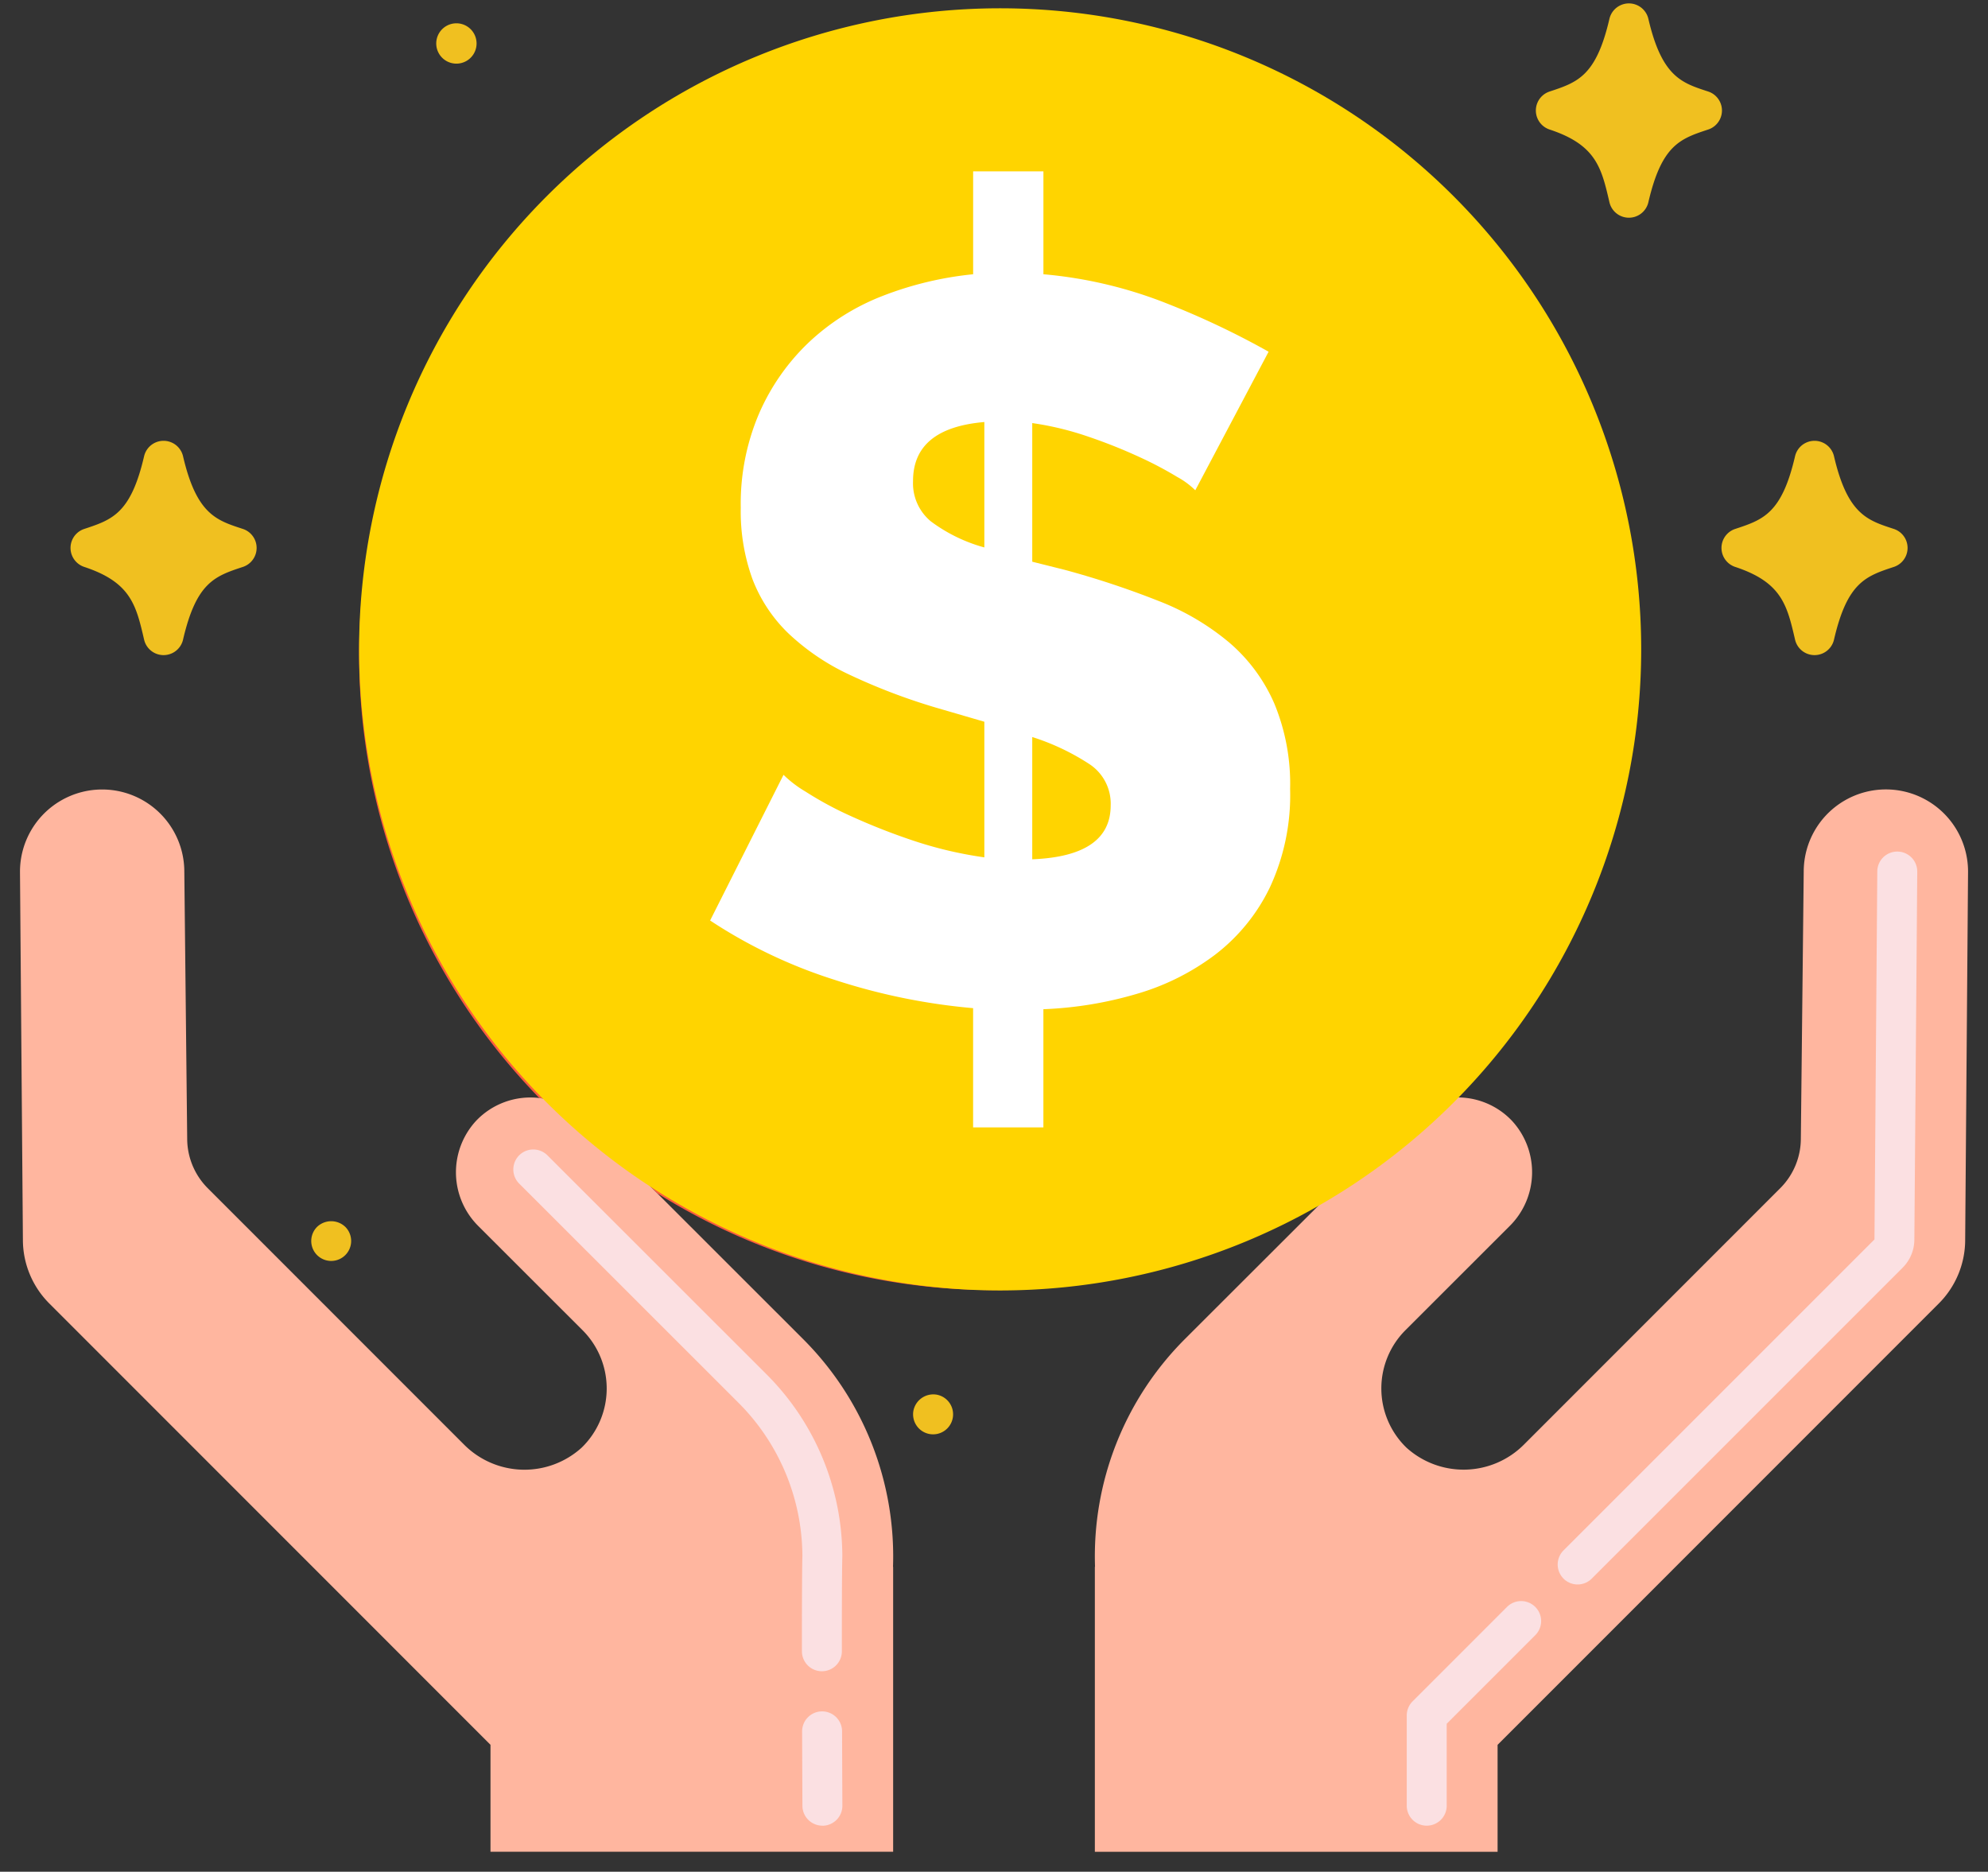 <svg xmlns="http://www.w3.org/2000/svg" width="157.733" height="148.5" viewBox="0 0 157.733 148.5">
  <rect x="0" y="0" width="157.733" height="148.5" fill="#333333" stroke="none"/>
  <g id="Group_55600" data-name="Group 55600" transform="translate(-4207.133 -3078.5)">
    <path id="Path_1292" data-name="Path 1292" d="M149.31,63.785a50.116,50.116,0,0,1-10.723,31.072,50.688,50.688,0,0,1-3.57,4.077,5.881,5.881,0,0,0-3.494,1.7l-5.859,5.859a50.323,50.323,0,0,1-53.444.006l-.013-.006-5.859-5.859a5.881,5.881,0,0,0-3.494-1.7l-.006-.006A50.374,50.374,0,1,1,149.31,63.785Z" transform="translate(4187.065 3066.675)" fill="#fc5d3d"/>
    <path id="Path_1295" data-name="Path 1295" d="M209.9,116.2l-.228,29.208a7.146,7.146,0,0,1-2.1,5.06l-35,35.01v8.485H140.619V171.352h.013a24.377,24.377,0,0,1,7.121-18.06l11.592-11.579,5.859-5.859a5.881,5.881,0,0,1,3.494-1.7,5.945,5.945,0,0,1,5,1.795,6.013,6.013,0,0,1-.184,8.383l-8.256,8.25a6.538,6.538,0,0,0,.082,9.315,6.759,6.759,0,0,0,9.309-.228l20.343-20.349a5.577,5.577,0,0,0,1.642-3.951l.228-21.174a6.519,6.519,0,1,1,13.038,0Z" transform="translate(4153.383 3031.456)" fill="#ffb69f"/>
    <path id="Path_1296" data-name="Path 1296" d="M75.408,171.352v22.607H43.461v-8.485l-35-35.01a7.146,7.146,0,0,1-2.1-5.06L6.13,116.2a6.519,6.519,0,1,1,13.038,0l.228,21.174a5.577,5.577,0,0,0,1.642,3.951l20.343,20.349a6.759,6.759,0,0,0,9.309.228,6.538,6.538,0,0,0,.082-9.315l-8.256-8.25a6.013,6.013,0,0,1-.184-8.383,5.945,5.945,0,0,1,5-1.795,5.881,5.881,0,0,1,3.494,1.7l5.859,5.859.013.006,11.579,11.573a24.377,24.377,0,0,1,7.121,18.06Z" transform="translate(4202.589 3031.456)" fill="#ffb69f"/>
    <g id="Group_55593" data-name="Group 55593" transform="translate(4330.575 3080.349)">
      <path id="Path_1297" data-name="Path 1297" d="M209.894,20.746c-2.22-.734-4.513-1.375-5.8-6.92-1.186,5.108-3.085,6.023-5.8,6.92,4.429,1.464,5.1,3.887,5.8,6.92C205.306,22.437,207.314,21.6,209.894,20.746Z" transform="translate(-198.293 -13.826)" fill="#f0c020"/>
    </g>
    <g id="Group_55594" data-name="Group 55594" transform="translate(4214.311 3115.051)">
      <path id="Path_1298" data-name="Path 1298" d="M26.55,75.47c-2.22-.734-4.513-1.375-5.8-6.92-1.186,5.108-3.085,6.023-5.8,6.92,4.429,1.464,5.1,3.887,5.8,6.92C21.963,77.161,23.97,76.323,26.55,75.47Z" transform="translate(-14.949 -68.55)" fill="#f0c020"/>
    </g>
    <g id="Group_55595" data-name="Group 55595" transform="translate(4345.298 3115.051)">
      <path id="Path_1299" data-name="Path 1299" d="M233.112,75.47c-2.22-.734-4.513-1.375-5.8-6.92-1.186,5.108-3.085,6.023-5.8,6.92,4.429,1.464,5.1,3.887,5.8,6.92C228.525,77.161,230.532,76.323,233.112,75.47Z" transform="translate(-221.511 -68.55)" fill="#f0c020"/>
    </g>
    <path id="Path_1301" data-name="Path 1301" d="M181.228,194.742a1.585,1.585,0,0,1-1.585-1.585V186a1.585,1.585,0,0,1,.464-1.121l7.492-7.492a1.585,1.585,0,0,1,2.242,2.242l-7.028,7.028v6.5A1.585,1.585,0,0,1,181.228,194.742Zm10.856-19.6a1.584,1.584,0,0,1,0-2.242l24.669-24.669.224-29.2a1.585,1.585,0,1,1,3.171.025l-.23,29.164a3.167,3.167,0,0,1-.923,2.247l-24.671,24.671A1.585,1.585,0,0,1,192.084,175.145Z" transform="translate(4139.105 3028.604)" fill="#fbe0e2"/>
    <path id="Path_1302" data-name="Path 1302" d="M92.376,208.371a1.586,1.586,0,0,1-1.585-1.578s-.013-2.606-.024-5.9a1.585,1.585,0,0,1,1.58-1.59h.005a1.586,1.586,0,0,1,1.585,1.58c.011,3.3.024,5.9.024,5.9a1.585,1.585,0,0,1-1.578,1.593Zm-.039-12.251a1.586,1.586,0,0,1-1.585-1.583c-.005-6.6.037-7.559.037-7.523a17.292,17.292,0,0,0-5.024-12.147L68.312,157.423a1.585,1.585,0,0,1,2.241-2.242l17.452,17.442a20.488,20.488,0,0,1,5.953,14.39s-.043.84-.037,7.519a1.585,1.585,0,0,1-1.583,1.587Z" transform="translate(4180.008 3014.975)" fill="#fbe0e2"/>
    <path id="Path_1308" data-name="Path 1308" d="M144.946,69.738A40.058,40.058,0,1,0,104.888,109.8,40.048,40.048,0,0,0,144.946,69.738ZM68,69.738a36.887,36.887,0,1,1,36.887,36.887A36.871,36.871,0,0,1,68,69.738Z" transform="translate(4181.112 3060.722)" fill="none"/>
    <path id="Path_1310" data-name="Path 1310" d="M145.5,184.366a1.586,1.586,0,0,0,1.788-2.619,1.624,1.624,0,0,0-2.207.412,1.588,1.588,0,0,0,.419,2.207Z" transform="translate(4151.851 3005.182)" fill="none"/>
    <path id="Path_1311" data-name="Path 1311" d="M168.958,71.951a8.13,8.13,0,0,0-8.11,8.091l-.228,21.174v.019a3.962,3.962,0,0,1-1.179,2.828L139.1,124.413a5.162,5.162,0,0,1-7.083.209,4.95,4.95,0,0,1-.063-7.058l8.256-8.244a7.492,7.492,0,0,0-2.713-12.478,51.957,51.957,0,1,0-90.96-39.6,1.578,1.578,0,0,0,1.4,1.75,1.6,1.6,0,0,0,1.75-1.408,48.79,48.79,0,1,1,83.788,38.965,7.489,7.489,0,0,0-3.818,2.057l-5.727,5.72a48.631,48.631,0,0,1-29.157,7.216,1.606,1.606,0,0,0-1.693,1.478A1.584,1.584,0,0,0,94.55,114.7a51.864,51.864,0,0,0,22.325-3.336l-3.4,3.393a1.6,1.6,0,0,0,0,2.245,1.62,1.62,0,0,0,2.245,0V117L131.9,100.842a4.353,4.353,0,0,1,6.227.07,4.435,4.435,0,0,1-.165,6.164l-8.256,8.25a8.133,8.133,0,0,0,.1,11.579,8.349,8.349,0,0,0,11.535-.247l20.343-20.349a7.137,7.137,0,0,0,2.105-5.054l.228-21.174v-.019a4.934,4.934,0,1,1,9.867,0l-.228,29.2a5.549,5.549,0,0,1-1.636,3.951l-35,35.01a1.616,1.616,0,0,0-.463,1.122v8.485a1.585,1.585,0,1,0,3.171,0V150l34.541-34.547a8.682,8.682,0,0,0,2.562-6.183l.228-29.2a8.134,8.134,0,0,0-8.1-8.123Z" transform="translate(4187.811 3067.59)" fill="none"/>
    <path id="Path_1312" data-name="Path 1312" d="M138.12,223.482a1.585,1.585,0,0,0,3.171,0V200.045a22.677,22.677,0,0,1,1.294-7.571,1.582,1.582,0,0,0-.97-2.023,1.605,1.605,0,0,0-2.017.97,25.793,25.793,0,0,0-1.478,8.624Z" transform="translate(4154.297 3001.932)" fill="none"/>
    <path id="Path_1313" data-name="Path 1313" d="M3.63,115.28,3.858,144.5a8.792,8.792,0,0,0,2.562,6.17l34.541,34.541v7.831a1.585,1.585,0,1,0,3.171,0v-8.485a1.578,1.578,0,0,0-.463-1.122l-35-35.01a5.542,5.542,0,0,1-1.636-3.938L6.8,115.268a4.934,4.934,0,1,1,9.867.013l.228,21.193A7.148,7.148,0,0,0,19,141.527l4.027,4.027a1.62,1.62,0,0,0,2.245,0,1.588,1.588,0,0,0,0-2.238l-4.027-4.033a3.973,3.973,0,0,1-1.179-2.828l-.228-21.193a8.1,8.1,0,0,0-16.208.019Z" transform="translate(4203.503 3032.371)" fill="none"/>
    <path id="Path_1314" data-name="Path 1314" d="M41.031,170.981a1.583,1.583,0,1,0,2.238,0A1.618,1.618,0,0,0,41.031,170.981Z" transform="translate(4191.261 3004.857)" fill="#f0c020"/>
    <path id="Path_1315" data-name="Path 1315" d="M47.655,91.72H47.63a1.6,1.6,0,1,0,.025,0Z" transform="translate(4195.703 2988.629)" fill="#f0c020"/>
    <path id="Path_1316" data-name="Path 1316" d="M48.224,101.7a1.575,1.575,0,0,0-1.344,1.788A51.769,51.769,0,0,0,59,130.057a7.5,7.5,0,0,0-2.7,12.475l8.256,8.25a4.943,4.943,0,0,1-.063,7.051,5.162,5.162,0,0,1-7.083-.209l-7.35-7.35a1.625,1.625,0,0,0-2.238,0,1.583,1.583,0,0,0-.006,2.245l7.35,7.35a8.351,8.351,0,0,0,11.535.247,8.123,8.123,0,0,0,.1-11.573l-8.256-8.256a4.425,4.425,0,0,1-.159-6.164,4.345,4.345,0,0,1,6.221-.076l17.451,17.445A22.914,22.914,0,0,1,88.726,167.6v23.437a1.585,1.585,0,1,0,3.171,0V167.6a25.965,25.965,0,0,0-7.6-18.352l-4.684-4.681c.744.287,1.494.564,2.255.819a1.585,1.585,0,1,0,1.008-3.006,48.678,48.678,0,0,1-10.324-4.858l-5.707-5.713a7.5,7.5,0,0,0-3.838-2.055,48.616,48.616,0,0,1-12.992-26.709,1.6,1.6,0,0,0-1.795-1.344Z" transform="translate(4187.686 3034.378)" fill="none"/>
    <path id="Path_1317" data-name="Path 1317" d="M111.918,168.314a1.609,1.609,0,0,0-1.864,1.249,1.587,1.587,0,1,0,1.864-1.249Z" transform="translate(4169.556 3020.84)" fill="#f0c020"/>
    <path id="Path_1318" data-name="Path 1318" d="M201.636,12.555c-1.057,4.552-2.528,5.038-4.753,5.773a1.587,1.587,0,0,0,0,3.011c3.7,1.222,4.117,3.032,4.753,5.773a1.586,1.586,0,0,0,3.089,0c1.056-4.552,2.527-5.038,4.753-5.773a1.587,1.587,0,0,0,0-3.011c-2.082-.682-3.677-1.138-4.754-5.773a1.587,1.587,0,0,0-3.088,0Zm1.55,4.908a7.652,7.652,0,0,0,2.065,2.384,7.417,7.417,0,0,0-2.043,2.3,7.776,7.776,0,0,0-2.164-2.278,7.424,7.424,0,0,0,2.142-2.405Z" transform="translate(4133.194 3067.435)" fill="#f0c020"/>
    <path id="Path_1319" data-name="Path 1319" d="M13.539,76.064c3.7,1.222,4.117,3.032,4.753,5.773a1.586,1.586,0,0,0,3.089,0c1.056-4.552,2.527-5.038,4.753-5.773a1.587,1.587,0,0,0,0-3.011c-2.082-.682-3.677-1.138-4.754-5.773a1.587,1.587,0,0,0-3.088,0c-1.057,4.552-2.528,5.038-4.753,5.773A1.587,1.587,0,0,0,13.539,76.064Zm6.3-3.876a7.652,7.652,0,0,0,2.065,2.384,7.417,7.417,0,0,0-2.043,2.3A7.776,7.776,0,0,0,17.7,74.593,7.417,7.417,0,0,0,19.842,72.187Z" transform="translate(4200.275 3047.413)" fill="#f0c020"/>
    <path id="Path_1320" data-name="Path 1320" d="M232.7,73.053c-2.082-.682-3.677-1.138-4.754-5.773a1.587,1.587,0,0,0-3.088,0c-1.057,4.552-2.528,5.038-4.753,5.773a1.587,1.587,0,0,0,0,3.011c3.7,1.222,4.117,3.032,4.753,5.773a1.586,1.586,0,0,0,3.089,0C229,77.285,230.47,76.8,232.7,76.064a1.587,1.587,0,0,0,0-3.011Zm-6.27,3.819a7.776,7.776,0,0,0-2.164-2.278,7.415,7.415,0,0,0,2.141-2.405,7.653,7.653,0,0,0,2.065,2.384A7.416,7.416,0,0,0,226.426,76.872Z" transform="translate(4124.7 3047.413)" fill="#f0c020"/>
    <g id="Group_55599" data-name="Group 55599" transform="translate(506.625 171.158)">
      <path id="Path_1324" data-name="Path 1324" d="M224.323,105.5a50.862,50.862,0,1,1-50.862,50.862A50.864,50.864,0,0,1,224.323,105.5Z" transform="translate(3555.539 2802.5)" fill="#ffd400"/>
      <path id="Path_1332" data-name="Path 1332" d="M239.026,155.687v-9.95q-5.665.486-5.658,4.692a3.915,3.915,0,0,0,1.417,3.192A12.7,12.7,0,0,0,239.026,155.687Zm3.8,15.042v9.7q6.227-.248,6.224-4.285a3.753,3.753,0,0,0-1.7-3.274A18.5,18.5,0,0,0,242.828,170.729Zm0-24.91v11l2.588.648a69.352,69.352,0,0,1,7.439,2.467,19.811,19.811,0,0,1,5.62,3.312,13.37,13.37,0,0,1,3.554,4.813,16.641,16.641,0,0,1,1.259,6.79,17.348,17.348,0,0,1-1.622,7.845,14.818,14.818,0,0,1-4.323,5.3,19.172,19.172,0,0,1-6.231,3.115,30.222,30.222,0,0,1-7.4,1.214V201.7h-5.576v-9.46a49.147,49.147,0,0,1-11.037-2.263,39.585,39.585,0,0,1-9.829-4.692l5.824-11.558a9,9,0,0,0,1.742,1.329,27.65,27.65,0,0,0,3.6,1.945,50.527,50.527,0,0,0,4.927,1.939,31.636,31.636,0,0,0,5.665,1.335V169.515l-3.885-1.132a48.128,48.128,0,0,1-6.873-2.626,18.248,18.248,0,0,1-4.812-3.274,11.892,11.892,0,0,1-2.829-4.285,15.748,15.748,0,0,1-.928-5.665,18.18,18.18,0,0,1,1.456-7.477,17.292,17.292,0,0,1,3.923-5.62,18,18,0,0,1,5.817-3.681,27.25,27.25,0,0,1,7.241-1.742V125.85h5.576v8.163a34.743,34.743,0,0,1,9.867,2.346,65.149,65.149,0,0,1,8,3.8l-5.817,10.993a6.361,6.361,0,0,0-1.418-1.049,29.28,29.28,0,0,0-2.988-1.577,41.467,41.467,0,0,0-4.043-1.615A24.2,24.2,0,0,0,242.828,145.82Z" transform="translate(3539.583 2795.088)" fill="#fff"/>
    </g>
  </g>
</svg>
